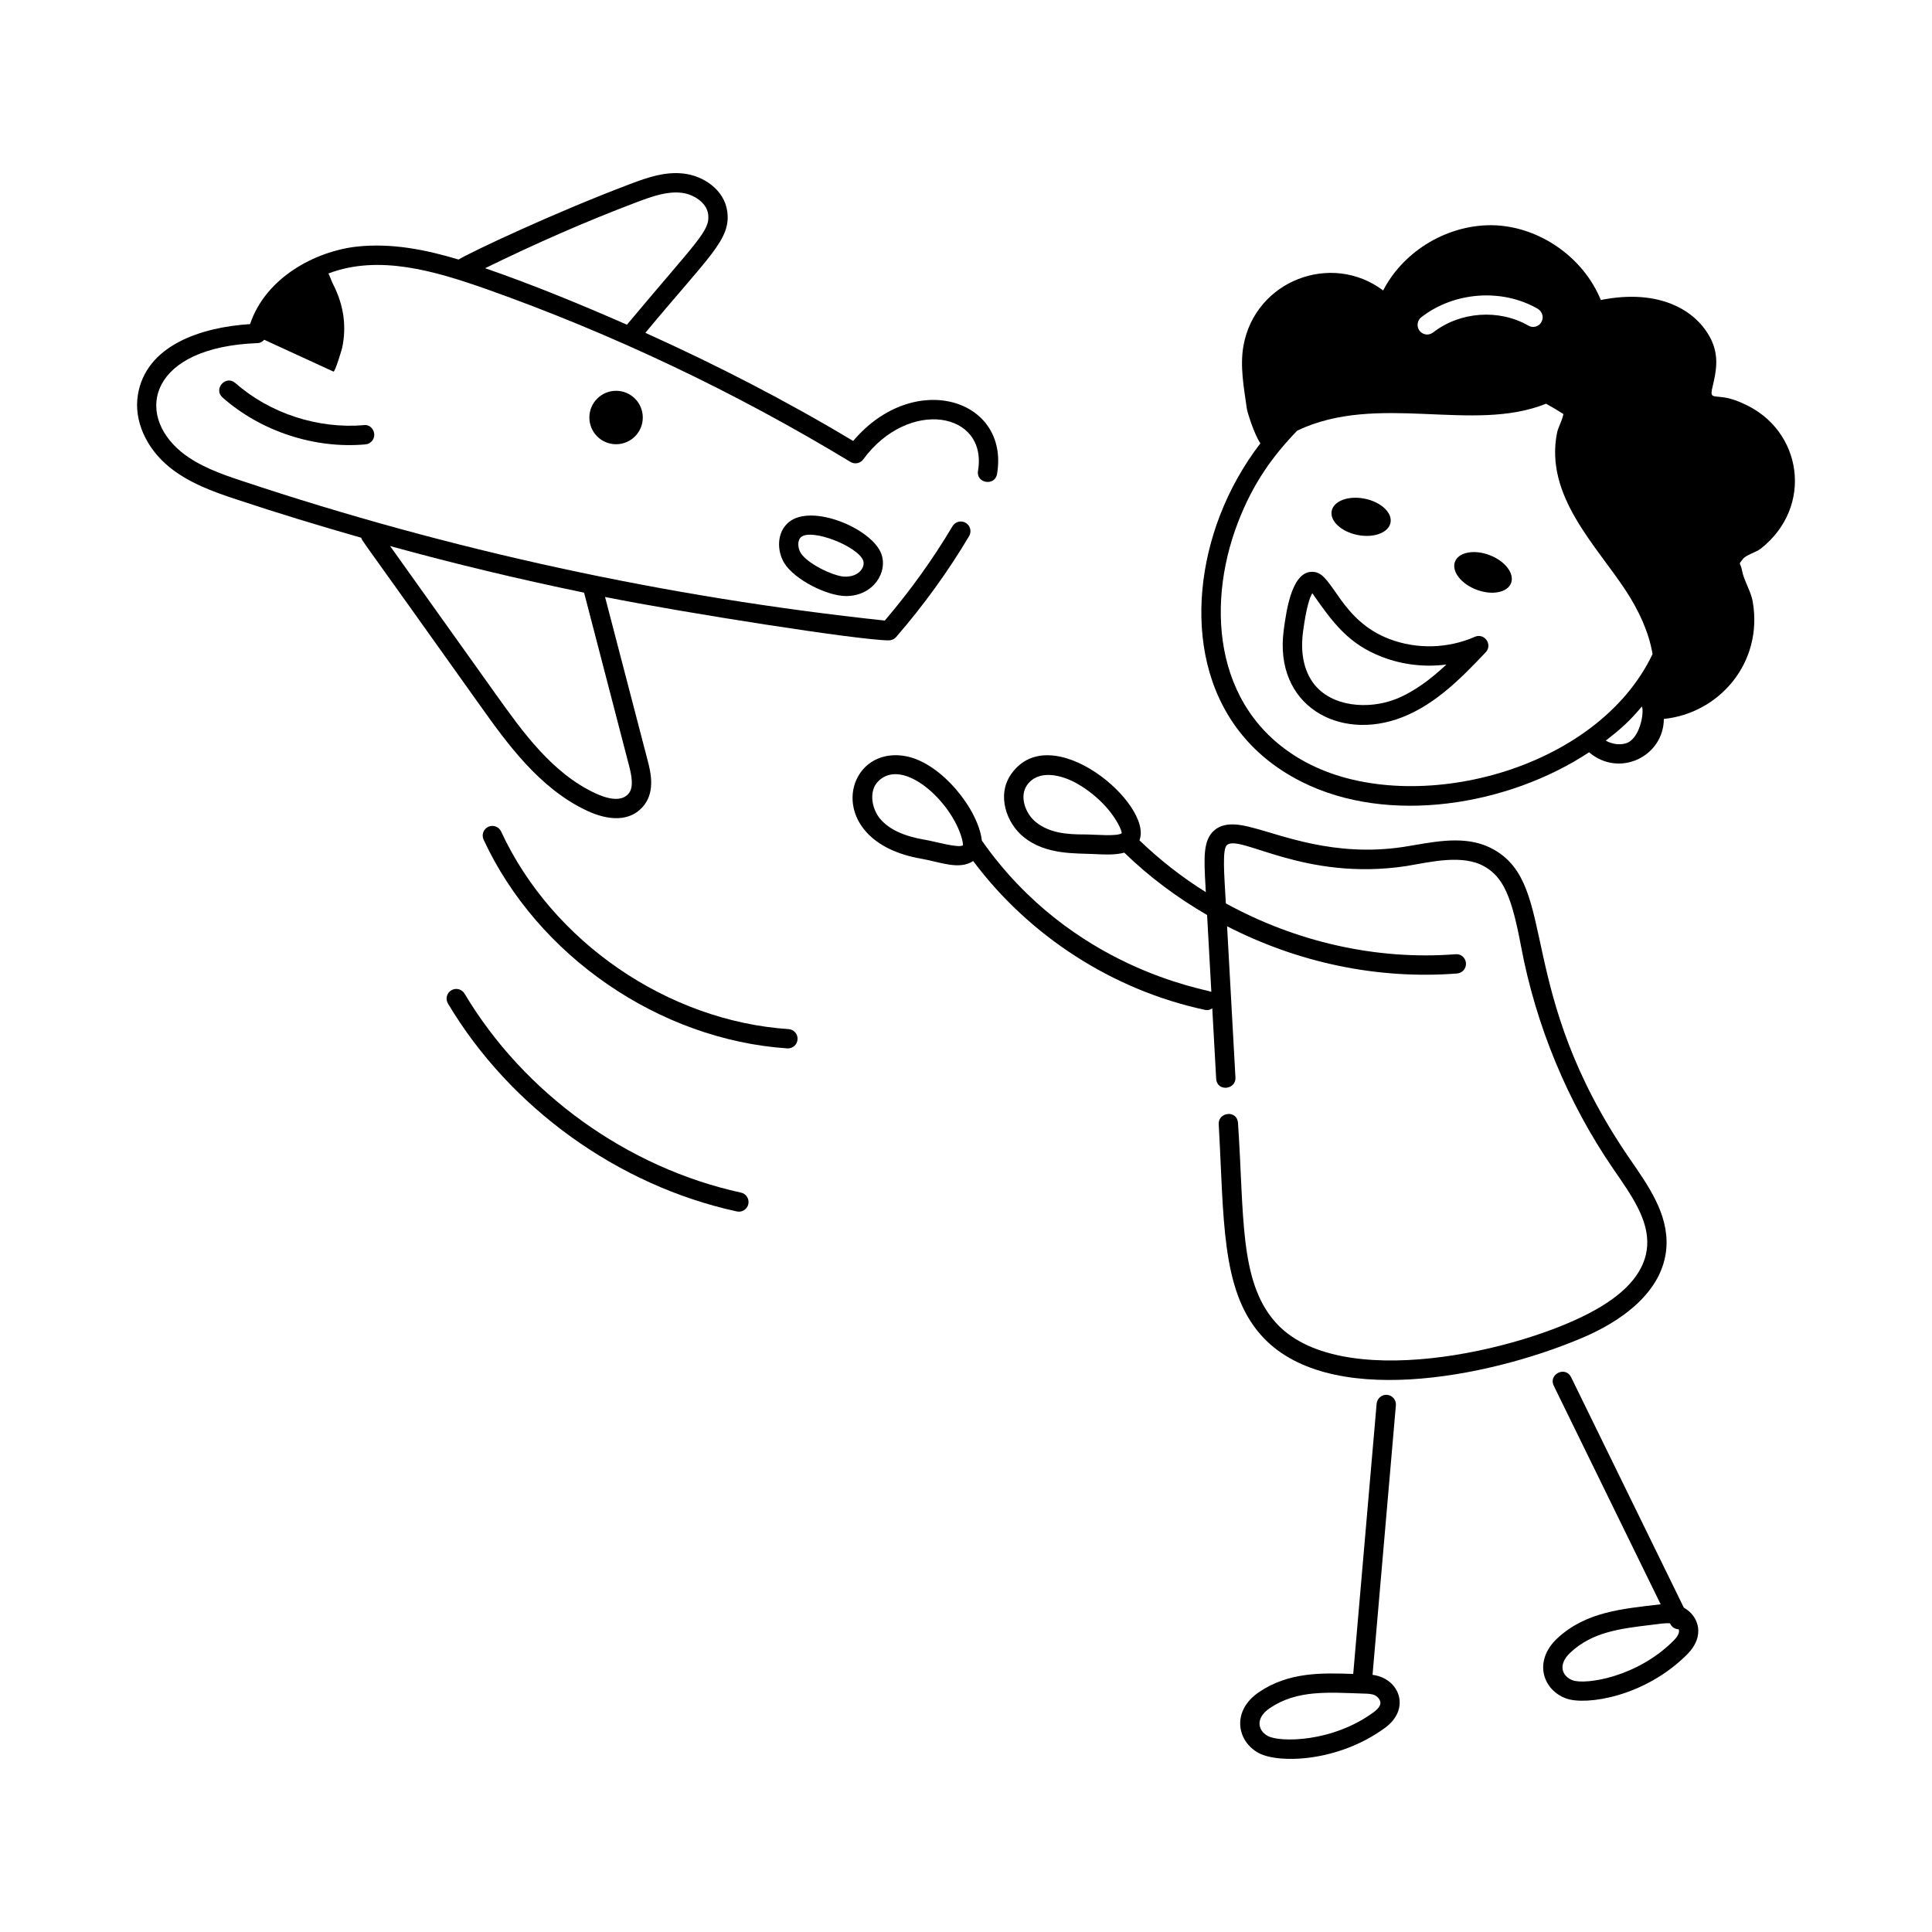 <svg id="Layer_1" enable-background="new 0 0 75 75" viewBox="0 0 75 75" xmlns="http://www.w3.org/2000/svg"><g id="Flying_Plane" fill="rgb(0,0,0)"><path d="m57.827 21.55c-.601-.229-1.203-.115-1.344.255-.142.37.231.857.832 1.086.601.229 1.203.115 1.344-.255.142-.37-.231-.857-.832-1.086z"/><path d="m52.696 20.767c.631.127 1.205-.085 1.283-.474.078-.389-.369-.807-1-.934s-1.205.085-1.283.474c-.078.389.369.807 1 .934z"/><path d="m57.251 24.722c-1.042.457-2.252.49-3.317.084-1.881-.717-2.18-2.489-2.889-2.598-.873-.15-1.1 1.421-1.21 2.247-.395 2.935 2.154 4.348 4.604 3.387 1.332-.523 2.343-1.583 3.235-2.519.28-.293-.044-.765-.422-.602zm-3.086 2.423c-1.02.398-2.479.317-3.18-.624-.494-.664-.466-1.517-.403-1.985.129-.972.265-1.352.362-1.507.81 1.164 1.412 1.979 2.724 2.479.791.302 1.65.398 2.481.289-.59.553-1.242 1.057-1.984 1.349z"/><path d="m67.694 15.676c-1.052-.505-1.362-.034-1.22-.63.16-.66.26-1.22-.05-1.87-.556-1.128-2.001-1.986-4.28-1.53-.67-1.64-2.34-2.82-4.1-2.9-1.78-.07-3.54.96-4.35 2.53-2.006-1.51-4.956-.389-5.42 2.13-.15.81.02 1.68.13 2.47.014.097.257.926.524 1.335-.646.841-1.188 1.8-1.579 2.822-1.393 3.637-.95 8.237 3.178 10.315 3.381 1.703 8.03.921 11.161-1.144 1.167.994 2.89.174 2.903-1.295 2.132-.215 3.853-2.161 3.453-4.533-.07-.44-.35-.83-.42-1.24-.07-.34-.16-.18.03-.43.12-.16.52-.27.69-.4 2.087-1.634 1.619-4.622-.65-5.63zm-12.52-3.36c1.27-.99 3.13-1.13 4.52-.33.18.11.25.34.14.52-.1.18-.33.24-.51.13-1.14-.65-2.65-.54-3.69.27-.07.05-.15.08-.23.08-.11 0-.22-.05-.3-.15-.12-.16-.09-.4.07-.52zm-4.31 17.362c-3.709-1.868-4.086-6.056-2.814-9.378.595-1.556 1.366-2.606 2.308-3.583 3.126-1.489 6.816.108 9.658-1.045.23.125.455.258.675.401-.046.247-.203.525-.246.722-.489 2.444 1.499 4.347 2.68 6.15.481.738.884 1.582 1.027 2.446-2.167 4.555-9.234 6.327-13.287 4.286zm12.229-.816c-.25.067-.527.018-.757-.111.579-.45.922-.751 1.401-1.325.102.209-.072 1.29-.644 1.436z"/><path d="m53.847 54.147c-.201-.018-.388.137-.406.342l-.909 10.493c-1.234-.043-2.506-.075-3.661.708-1.066.723-.865 1.902-.006 2.364.777.413 3.086.354 4.906-.983 1.008-.741.556-1.92-.489-2.054l.906-10.463c.018-.206-.135-.388-.341-.406zm-.264 11.914c.009.047.037.189-.257.406-1.616 1.186-3.648 1.172-4.107.926-.397-.214-.493-.699.072-1.082 1.067-.723 2.282-.61 3.651-.566.159.004.309.008.429.064.088.042.189.142.211.252z"/><path d="m65.367 62.41-4.377-8.947c-.22-.449-.89-.114-.674.33l4.151 8.486c-1.513.176-2.909.293-4.015 1.323-.945.884-.557 2.016.357 2.336.771.272 3.049-.066 4.697-1.725.692-.699.451-1.472-.139-1.804zm-.393 1.274c-1.422 1.432-3.422 1.723-3.916 1.547-.409-.145-.61-.599-.094-1.08.853-.795 1.905-.924 3.125-1.072.391-.044.553-.081.741-.06l.012.024c.063.129.191.202.325.207.018.049.056.183-.193.434z"/><path d="m38.116 32.633c-.133-1.201-1.558-3.007-2.939-3.275-2.457-.469-3.285 3.312.587 3.977.751.133 1.464.448 2.015.091 2.179 2.915 5.424 5.014 9.006 5.779.099.018.169.007.275-.062l.151 2.729c.027.52.775.436.749-.041l-.325-5.873c2.739 1.406 5.826 2.073 8.928 1.833.207-.017.361-.197.345-.403s-.193-.365-.403-.345c-3.089.24-6.208-.487-8.918-1.973-.063-1.128-.148-2.113.047-2.271.528-.411 2.999 1.416 6.95.823.973-.166 2.206-.466 3.044.017.748.424 1.066 1.217 1.421 3.111.574 3.062 1.809 6.043 3.572 8.618.722 1.047 1.386 1.977 1.322 3-.062.931-.734 1.762-1.998 2.473-2.846 1.614-10.025 3.256-12.451.467-1.395-1.594-1.192-4.164-1.435-7.708-.031-.527-.775-.432-.749.041.208 3.649.085 6.408 1.619 8.16 2.546 2.928 8.827 1.669 12.388.178 1.601-.655 3.258-1.823 3.373-3.562.083-1.299-.713-2.402-1.451-3.473-4.448-6.496-2.732-10.535-5.239-11.957-.949-.548-2.071-.354-3.059-.186l-.471.078c-2.68.403-4.745-.475-5.843-.747-.505-.137-1.075-.234-1.467.083-.464.377-.426 1.067-.362 2.213l.011.204c-.925-.576-1.787-1.252-2.576-2.011.546-1.392-3.438-4.797-4.986-2.562-.562.812-.179 1.9.499 2.442.863.69 1.994.617 2.738.654.377.018.798.043 1.161-.055.968.94 2.053 1.746 3.214 2.421l.165 2.983c-.236-.115-5.415-.879-8.909-5.873zm-2.225-.036c-.808-.139-1.368-.399-1.712-.796-.343-.395-.463-1.096-.088-1.471.958-.964 2.865.789 3.254 2.24.046.173.031.243.036.246-.184.116-1.087-.152-1.49-.22zm6.19-.204c-.652 0-1.334-.05-1.866-.477-.408-.326-.652-.994-.35-1.431.432-.626 1.335-.428 1.998-.037h0c.71.418 1.311 1.038 1.605 1.659.077.16.074.232.08.234-.156.142-1.061.051-1.467.051z"/><path d="m6.567 18.127c.771.623 1.681.953 2.622 1.263 1.598.533 3.213 1.021 4.836 1.486.038.14-.236-.306 4.617 6.518 1.025 1.437 2.3 3.225 4.164 4.087.789.365 1.672.456 2.204-.231.435-.567.237-1.328.13-1.737l-1.652-6.339c3.042.609 9.889 1.685 11.016 1.685.108 0 .212-.047.284-.13 1.069-1.233 2.022-2.552 2.833-3.918.106-.178.047-.408-.131-.514-.178-.107-.408-.047-.514.131-.756 1.273-1.64 2.504-2.628 3.662-8.492-.908-16.876-2.729-24.923-5.411-.874-.287-1.714-.591-2.384-1.133-1.827-1.5-1.222-4.076 2.965-4.227.103-.004.186-.058.252-.13.896.412 1.792.824 2.688 1.236.059.027.323-.855.34-.936.161-.776.083-1.601-.356-2.458-.068-.133-.111-.28-.18-.415 1.963-.748 4.146-.092 6.13.605 4.906 1.741 9.662 3.999 14.135 6.71.166.102.382.059.497-.099 1.754-2.388 4.837-1.854 4.455.444-.083.493.658.606.739.123.491-2.92-3.228-4.067-5.586-1.281-2.601-1.562-5.304-2.952-8.067-4.198 2.484-2.994 3.327-3.622 3.18-4.71-.118-.864-.952-1.396-1.716-1.475-.708-.077-1.376.151-2.054.408-2.94 1.109-6.206 2.651-6.661 2.932-1.275-.384-2.599-.648-3.944-.503-1.608.179-3.541 1.193-4.15 3.009-1.922.121-4.049.836-4.356 2.752-.159.977.306 2.046 1.215 2.793zm17.848 11.574c.11.423.186.849 0 1.09-.286.371-.87.205-1.295.008-1.683-.777-2.843-2.405-3.868-3.841l-4.108-5.76c2.486.686 4.999 1.285 7.53 1.809.063.241 1.855 7.133 1.74 6.693zm.312-21.856c.614-.232 1.168-.42 1.713-.363.467.048.987.372 1.05.829.088.653-.408 1.009-3.152 4.294-1.772-.778-3.66-1.556-5.505-2.193 1.923-.942 3.897-1.813 5.895-2.567z"/><path d="m30.619 20.272c-.478.399-.461 1.123-.169 1.593.396.636 1.649 1.273 2.396 1.273 1.06 0 1.64-.936 1.36-1.655-.38-.971-2.697-1.948-3.587-1.211zm2.133 2.112c-.448-.041-1.41-.506-1.666-.916-.118-.189-.142-.491.013-.62.412-.344 2.193.358 2.408.908.093.237-.145.663-.755.628z"/><path d="m22.879 16.208c0 .573.464 1.037 1.037 1.037.573 0 1.037-.464 1.037-1.037 0-.573-.464-1.037-1.037-1.037-.573 0-1.037.464-1.037 1.037z"/><path d="m9.137 14.87c-.375-.328-.867.236-.496.562 1.491 1.315 3.566 1.997 5.547 1.819.206-.018.359-.2.34-.406-.018-.207-.207-.381-.407-.34-1.78.149-3.644-.454-4.984-1.636z"/><path d="m30.612 39.95c-4.697-.314-9.181-3.396-11.158-7.67-.088-.189-.312-.271-.498-.184-.188.088-.27.311-.183.498 2.089 4.515 6.826 7.771 11.789 8.104.008.001.017.001.025.001.196 0 .36-.151.374-.35.014-.207-.143-.386-.349-.399z"/><path d="m17.52 38.443c-.178.106-.236.336-.13.515 2.414 4.051 6.606 7.068 11.214 8.07.027.006.054.009.08.009.172 0 .328-.12.366-.295.044-.203-.084-.402-.287-.446-4.409-.96-8.419-3.847-10.729-7.723-.106-.177-.335-.237-.514-.13z"/></g></svg>
